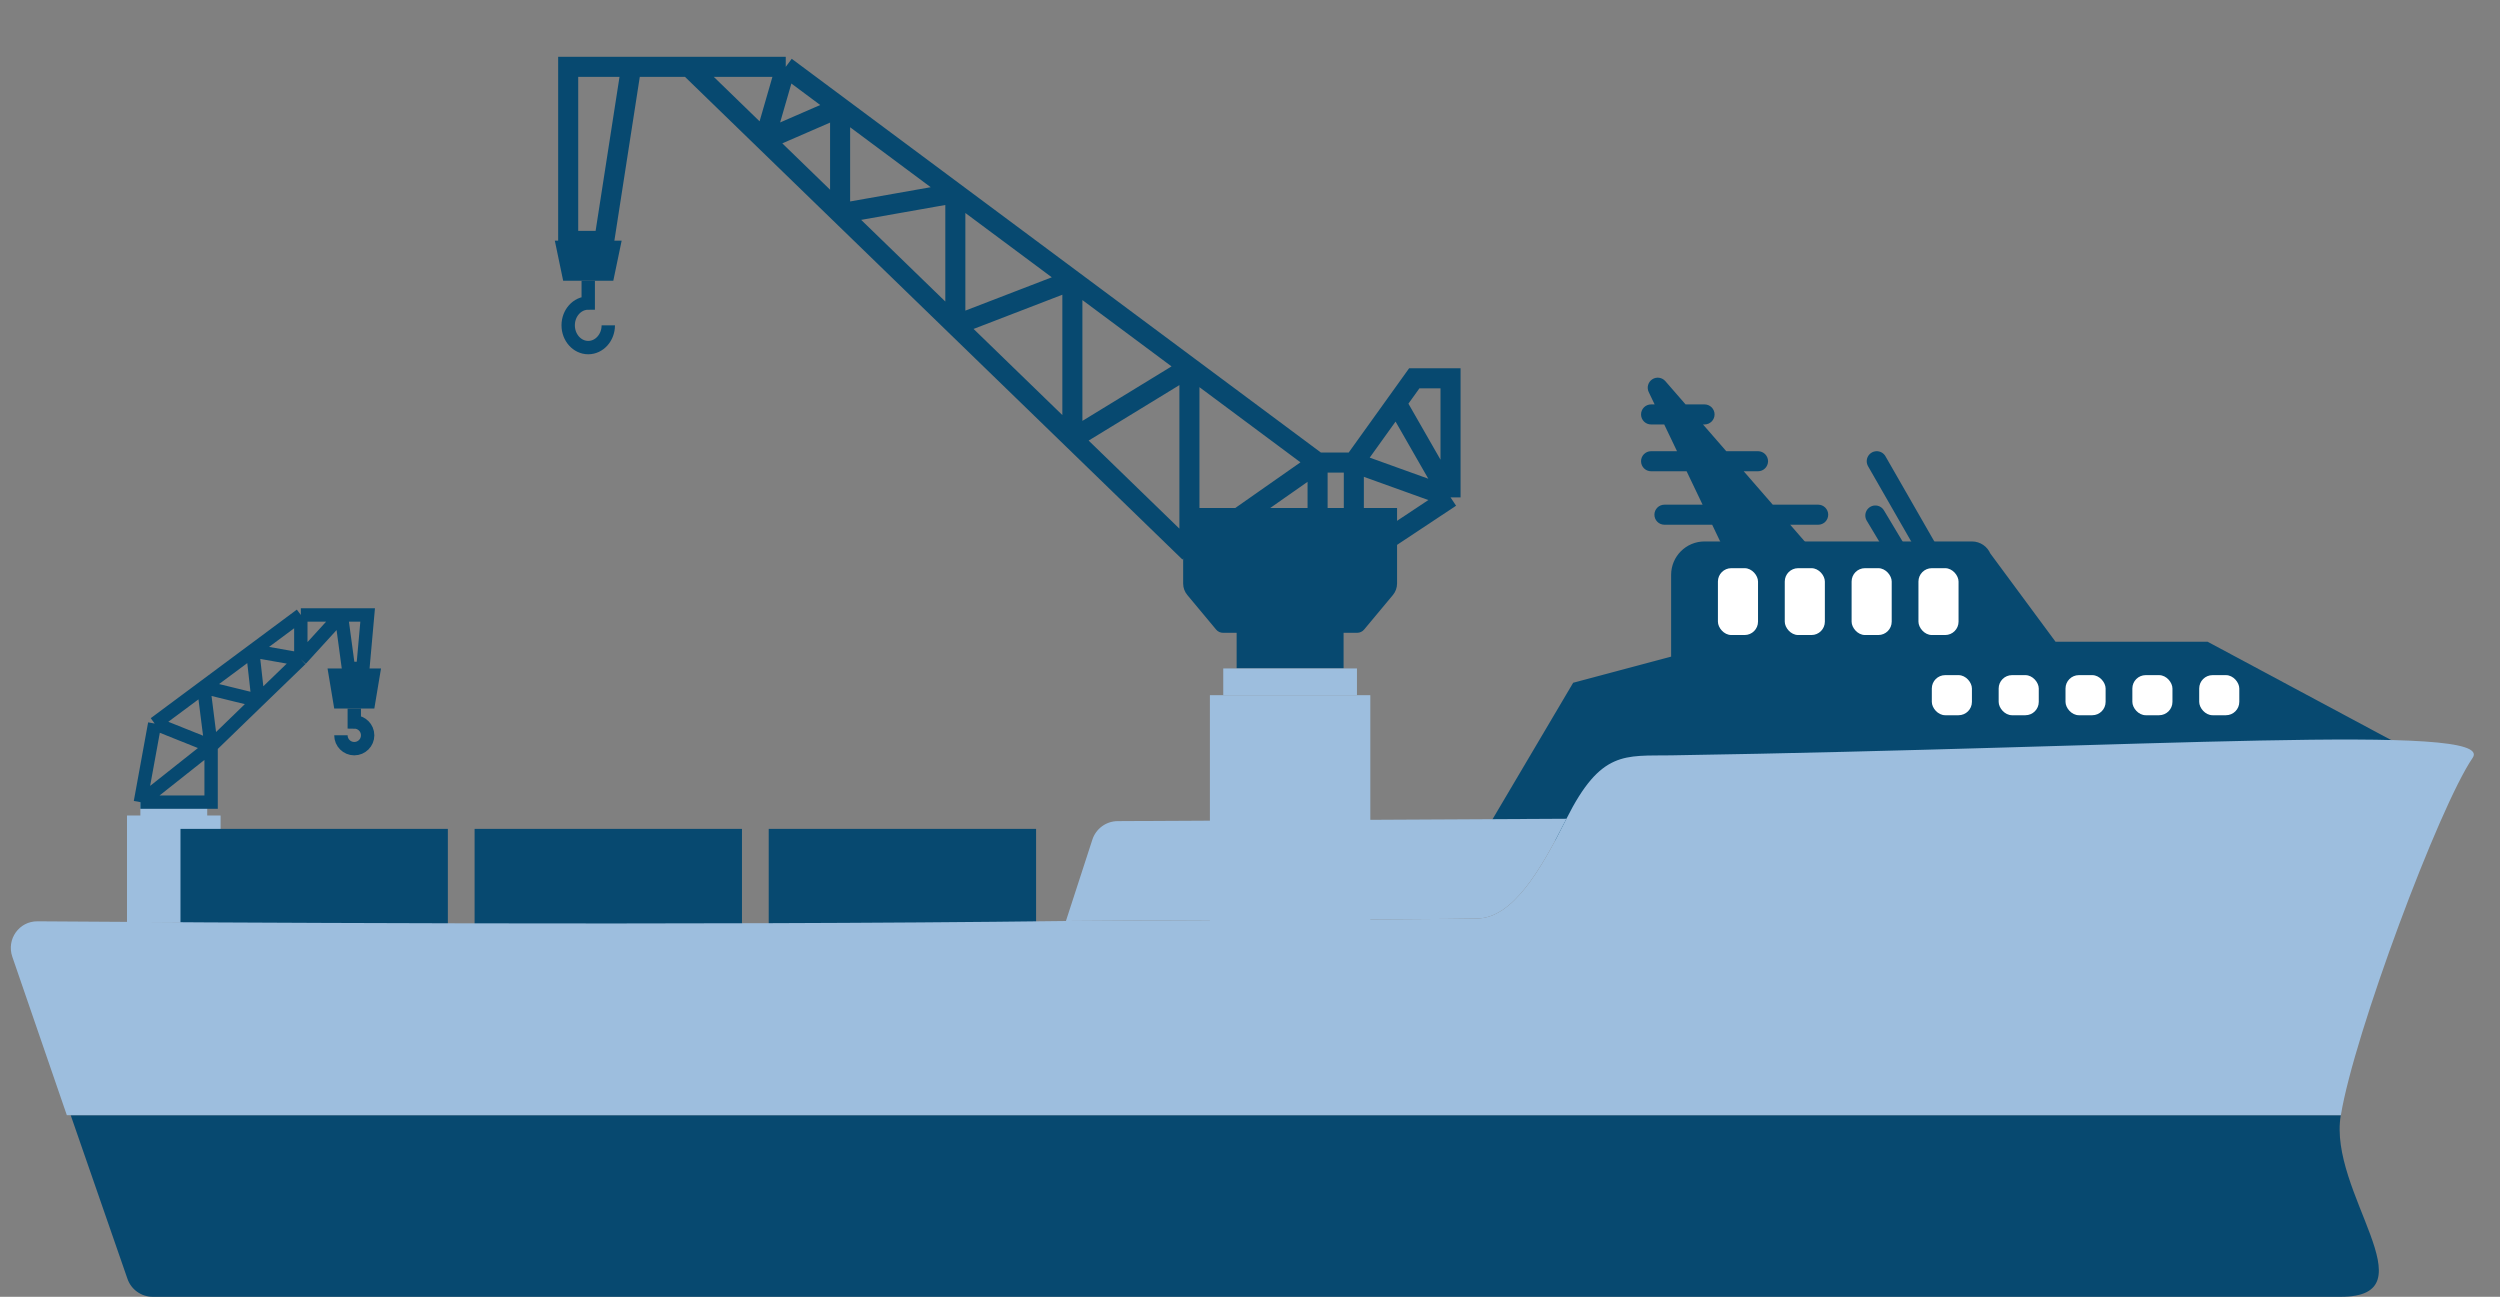 <svg width="187" height="97" viewBox="0 0 187 97" fill="none" xmlns="http://www.w3.org/2000/svg">
<rect x="0" y="0" width="187" height="97" fill="#808080" stroke="none"/>
<rect x="9.5" y="61" width="7" height="8" fill="#9DBEDE"/>
<rect x="10.5" y="60" width="5" height="5" fill="#9DBEDE"/>
<path d="M24.5 50H28.5L28 53H26.5H25L24.5 50Z" fill="#074970"/>
<path d="M25.5 55C25.5 55.552 25.948 56 26.5 56C27.052 56 27.5 55.552 27.5 55C27.5 54.448 27.052 54 26.5 54V53" stroke="#074970"/>
<path d="M10.5 60L11.572 54.121M10.5 60L15.791 55.809M10.5 60H15.791V55.809M25.528 46H27.5L27.142 49.998H26.067L25.528 46ZM25.528 46H22.502M25.528 46L22.502 49.316M22.502 46L18.897 48.679M22.502 46V49.316M11.572 54.121L15.235 51.4M11.572 54.121L15.791 55.809M15.791 55.809L15.235 51.4M15.791 55.809L19.312 52.399M15.235 51.4L19.312 52.399M15.235 51.4L18.897 48.679M19.312 52.399L22.502 49.316M19.312 52.399L18.897 48.679M18.897 48.679L22.502 49.316" stroke="#074970"/>
<rect x="13.5" y="62" width="20" height="11" fill="#074970"/>
<rect x="35.5" y="62" width="20" height="11" fill="#074970"/>
<rect x="57.5" y="62" width="20" height="11" fill="#074970"/>
<path d="M132.261 38.5L134 40.5H129.5L128.544 38.5L126.63 34.5L124.957 31L124 29L125.739 31L128.783 34.5L132.261 38.5Z" fill="#074970"/>
<path d="M134 40.5V41.25H135.646L134.566 40.008L134 40.5ZM124 29L124.566 28.508C124.32 28.225 123.902 28.167 123.588 28.373C123.275 28.579 123.161 28.985 123.323 29.324L124 29ZM129.5 40.5L128.823 40.824L129.027 41.25H129.5V40.5ZM136 39.25C136.414 39.25 136.75 38.914 136.75 38.5C136.75 38.086 136.414 37.75 136 37.75V39.25ZM124.5 37.75C124.086 37.75 123.75 38.086 123.75 38.5C123.75 38.914 124.086 39.25 124.5 39.25V37.75ZM131.5 35.25C131.914 35.25 132.25 34.914 132.25 34.5C132.25 34.086 131.914 33.75 131.5 33.75V35.25ZM123.5 33.75C123.086 33.75 122.75 34.086 122.75 34.5C122.75 34.914 123.086 35.25 123.5 35.25V33.75ZM127.5 31.75C127.914 31.75 128.25 31.414 128.25 31C128.25 30.586 127.914 30.25 127.5 30.25V31.75ZM123.5 30.25C123.086 30.25 122.75 30.586 122.75 31C122.75 31.414 123.086 31.75 123.5 31.75V30.25ZM134.566 40.008L132.827 38.008L131.695 38.992L133.434 40.992L134.566 40.008ZM132.827 38.008L129.349 34.008L128.217 34.992L131.695 38.992L132.827 38.008ZM129.349 34.008L126.305 30.508L125.173 31.492L128.217 34.992L129.349 34.008ZM126.305 30.508L124.566 28.508L123.434 29.492L125.173 31.492L126.305 30.508ZM123.323 29.324L124.28 31.324L125.633 30.676L124.677 28.676L123.323 29.324ZM124.28 31.324L125.954 34.824L127.307 34.176L125.633 30.676L124.28 31.324ZM125.954 34.824L127.867 38.824L129.22 38.176L127.307 34.176L125.954 34.824ZM127.867 38.824L128.823 40.824L130.177 40.176L129.22 38.176L127.867 38.824ZM129.5 41.25H134V39.75H129.5V41.25ZM136 37.75H132.261V39.25H136V37.75ZM132.261 37.75H128.544V39.25H132.261V37.75ZM128.544 37.75H124.5V39.25H128.544V37.75ZM131.5 33.75H128.783V35.25H131.5V33.75ZM128.783 33.75H126.63V35.25H128.783V33.75ZM126.63 33.75H123.5V35.25H126.63V33.75ZM127.5 30.25H125.739V31.75H127.5V30.25ZM125.739 30.25H124.957V31.75H125.739V30.25ZM124.957 30.25H123.5V31.75H124.957V30.25Z" fill="#074970"/>
<path d="M166 61L111.5 62.5L118 51.5L125.5 49.5V43C125.5 41.895 126.395 41 127.5 41L147.5 41C147.914 41 148.285 41.255 148.433 41.641L153.5 48.5L165 48.5L179 56L166 61Z" fill="#074970"/>
<path d="M125.5 43V49.5L118 51.5L111.5 62.5L166 61L179 56L165 48.5L153.5 48.5L148.433 41.641M125.5 43C125.5 41.895 126.395 41 127.5 41M125.5 43V43C125.5 41.895 126.395 41 127.5 41V41M127.5 41L147.5 41M147.5 41C147.914 41 148.285 41.255 148.433 41.641M147.5 41V41C147.914 41 148.285 41.255 148.433 41.641V41.641" stroke="#074970"/>
<path d="M144.46 41.614L140.381 34.5M141.92 41.307L140.275 38.56" stroke="#074970" stroke-width="1.5" stroke-linecap="round"/>
<rect x="133.5" y="42.5" width="3" height="5" rx="1" fill="white"/>
<rect x="154.5" y="50.5" width="3" height="3" rx="1" fill="white"/>
<rect x="128.5" y="42.5" width="3" height="5" rx="1" fill="white"/>
<rect x="138.5" y="42.5" width="3" height="5" rx="1" fill="white"/>
<rect x="159.5" y="50.5" width="3" height="3" rx="1" fill="white"/>
<rect x="144.5" y="50.5" width="3" height="3" rx="1" fill="white"/>
<rect x="143.5" y="42.5" width="3" height="5" rx="1" fill="white"/>
<rect x="164.5" y="50.5" width="3" height="3" rx="1" fill="white"/>
<rect x="149.5" y="50.5" width="3" height="3" rx="1" fill="white"/>
<path d="M9.534 95.656C9.813 96.46 10.571 97 11.423 97H175.09C181.961 97 174.116 89.148 175.09 83.419H5.289L9.534 95.656Z" fill="#074970"/>
<path d="M2.805 68.914C1.424 68.903 0.472 70.261 0.921 71.567L5 83.419H175.097C176.079 77.369 182.43 60.373 184.956 56.685C186.764 54.046 160.7 55.938 125 56.5C121.536 56.554 119.751 56.099 117.17 61.243C115.198 65.174 113.146 68.65 110.5 68.706C106.926 68.783 83.498 68.844 79.731 68.891C51.689 69.245 13.384 68.994 2.805 68.914Z" fill="#9DBEDE"/>
<path d="M79.731 68.891C83.498 68.844 106.926 68.783 110.5 68.706C113.146 68.65 115.198 65.174 117.17 61.243L83.602 61.42C82.739 61.425 81.977 61.982 81.71 62.802L79.731 68.891Z" fill="#9DBEDE"/>
<path d="M88.969 41.315L98.555 41.849M88.969 41.315L98.555 34.6M88.969 41.315V27.468M88.969 41.315L80.214 32.82M51.541 5L57.191 10.482M58.774 5H47.214M58.774 5L62.84 8.026M58.774 5L57.191 10.482M98.555 34.6H101.267M98.555 34.6V41.849M98.555 34.6L88.969 27.468M101.267 34.6V42M101.267 34.6L108.5 37.204M101.267 34.6L104.459 30.149M108.5 37.204V28.296H105.788L104.459 30.149M108.5 37.204L101.267 42M108.5 37.204L104.459 30.149M101.267 42L98.555 41.849M47.214 5H42.5V18.018H45.194L47.214 5ZM88.969 27.468L80.214 32.82M88.969 27.468L80.214 20.953M80.214 32.82V20.953M80.214 32.82L71.459 24.326M80.214 20.953L71.459 24.326M80.214 20.953L71.459 14.439M71.459 24.326V14.439M71.459 24.326L62.84 15.963M71.459 14.439L62.84 15.963M71.459 14.439L62.84 8.026M62.84 15.963V8.026M62.84 15.963L57.191 10.482M62.84 8.026L57.191 10.482" stroke="#074970" stroke-width="1.5"/>
<path d="M92.5 50V47.333H91.479C91.281 47.333 91.093 47.245 90.967 47.093L88.809 44.504C88.609 44.265 88.5 43.962 88.5 43.651V38H104.5V43.651C104.5 43.962 104.391 44.265 104.191 44.504L102.033 47.093C101.907 47.245 101.719 47.333 101.521 47.333H100.5V50H92.5Z" fill="#074970"/>
<path d="M46.5 18H41.5L42.125 21H44H45.875L46.5 18Z" fill="#074970"/>
<path d="M45.5 24.333C45.5 25.254 44.828 26 44 26C43.172 26 42.5 25.254 42.5 24.333C42.5 23.413 43.172 22.667 44 22.667V21" stroke="#074970"/>
<rect x="91.5" y="50" width="10" height="2" fill="#9DBEDE"/>
<rect x="90.5" y="52" width="12" height="18" fill="#9DBEDE"/>
</svg>
